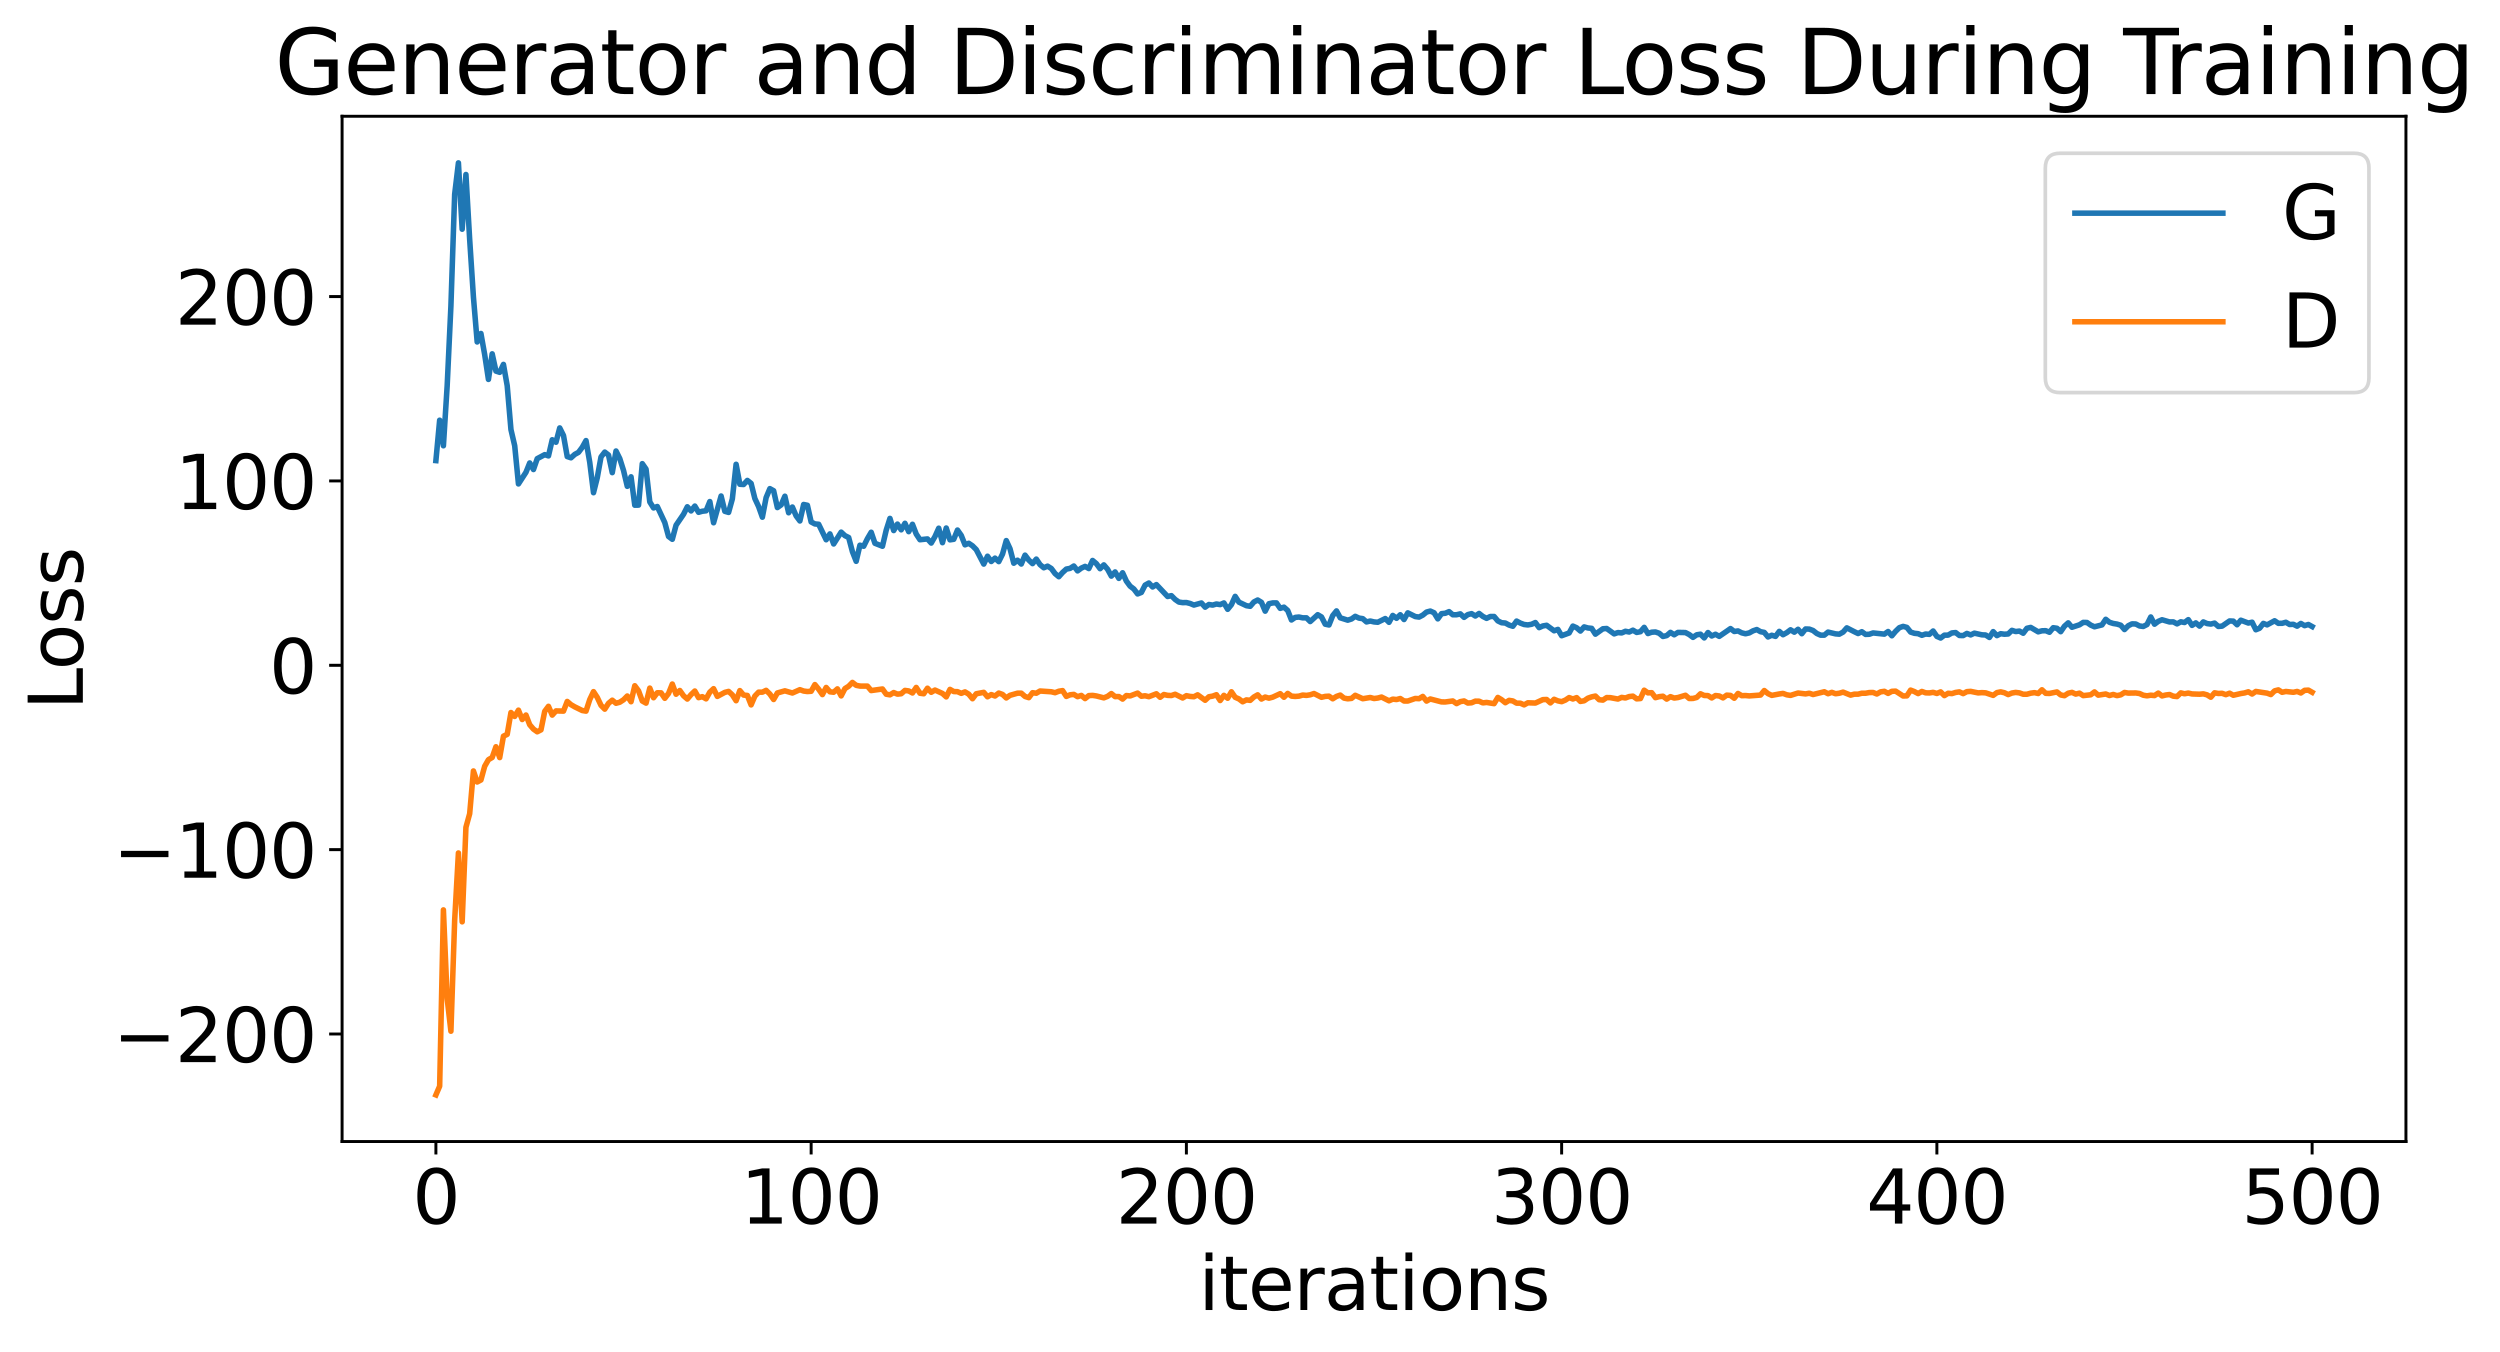 <?xml version="1.0" encoding="utf-8" standalone="no"?>
<!DOCTYPE svg PUBLIC "-//W3C//DTD SVG 1.1//EN"
  "http://www.w3.org/Graphics/SVG/1.1/DTD/svg11.dtd">
<svg xmlns:xlink="http://www.w3.org/1999/xlink" width="675.923pt" height="365.549pt" viewBox="0 0 675.923 365.549" xmlns="http://www.w3.org/2000/svg" version="1.1">
 <defs>
  <style type="text/css">*{stroke-linejoin: round; stroke-linecap: butt}</style>
 </defs>
 <g id="figure_1">
  <g id="patch_1">
   <path d="M 0 365.549 
L 675.923 365.549 
L 675.923 -0 
L 0 -0 
z
" style="fill: #ffffff"/>
  </g>
  <g id="axes_1">
   <g id="patch_2">
    <path d="M 92.491 308.636 
L 650.491 308.636 
L 650.491 31.436 
L 92.491 31.436 
z
" style="fill: #ffffff"/>
   </g>
   <g id="matplotlib.axis_1">
    <g id="xtick_1">
     <g id="line2d_1">
      <defs>
       <path id="m0954b58e01" d="M 0 0 
L 0 3.5 
" style="stroke: #000000; stroke-width: 0.8"/>
      </defs>
      <g>
       <use xlink:href="#m0954b58e01" x="117.854" y="308.636" style="stroke: #000000; stroke-width: 0.8"/>
      </g>
     </g>
     <g id="text_1">
      <!-- 0 -->
      <g transform="translate(111.492 330.833) scale(0.2 -0.2)">
       <defs>
        <path id="DejaVuSans-30" d="M 2034 4250 
Q 1547 4250 1301 3770 
Q 1056 3291 1056 2328 
Q 1056 1369 1301 889 
Q 1547 409 2034 409 
Q 2525 409 2770 889 
Q 3016 1369 3016 2328 
Q 3016 3291 2770 3770 
Q 2525 4250 2034 4250 
z
M 2034 4750 
Q 2819 4750 3233 4129 
Q 3647 3509 3647 2328 
Q 3647 1150 3233 529 
Q 2819 -91 2034 -91 
Q 1250 -91 836 529 
Q 422 1150 422 2328 
Q 422 3509 836 4129 
Q 1250 4750 2034 4750 
z
" transform="scale(0.016)"/>
       </defs>
       <use xlink:href="#DejaVuSans-30"/>
      </g>
     </g>
    </g>
    <g id="xtick_2">
     <g id="line2d_2">
      <g>
       <use xlink:href="#m0954b58e01" x="219.309" y="308.636" style="stroke: #000000; stroke-width: 0.8"/>
      </g>
     </g>
     <g id="text_2">
      <!-- 100 -->
      <g transform="translate(200.221 330.833) scale(0.2 -0.2)">
       <defs>
        <path id="DejaVuSans-31" d="M 794 531 
L 1825 531 
L 1825 4091 
L 703 3866 
L 703 4441 
L 1819 4666 
L 2450 4666 
L 2450 531 
L 3481 531 
L 3481 0 
L 794 0 
L 794 531 
z
" transform="scale(0.016)"/>
       </defs>
       <use xlink:href="#DejaVuSans-31"/>
       <use xlink:href="#DejaVuSans-30" x="63.623"/>
       <use xlink:href="#DejaVuSans-30" x="127.246"/>
      </g>
     </g>
    </g>
    <g id="xtick_3">
     <g id="line2d_3">
      <g>
       <use xlink:href="#m0954b58e01" x="320.763" y="308.636" style="stroke: #000000; stroke-width: 0.8"/>
      </g>
     </g>
     <g id="text_3">
      <!-- 200 -->
      <g transform="translate(301.676 330.833) scale(0.2 -0.2)">
       <defs>
        <path id="DejaVuSans-32" d="M 1228 531 
L 3431 531 
L 3431 0 
L 469 0 
L 469 531 
Q 828 903 1448 1529 
Q 2069 2156 2228 2338 
Q 2531 2678 2651 2914 
Q 2772 3150 2772 3378 
Q 2772 3750 2511 3984 
Q 2250 4219 1831 4219 
Q 1534 4219 1204 4116 
Q 875 4013 500 3803 
L 500 4441 
Q 881 4594 1212 4672 
Q 1544 4750 1819 4750 
Q 2544 4750 2975 4387 
Q 3406 4025 3406 3419 
Q 3406 3131 3298 2873 
Q 3191 2616 2906 2266 
Q 2828 2175 2409 1742 
Q 1991 1309 1228 531 
z
" transform="scale(0.016)"/>
       </defs>
       <use xlink:href="#DejaVuSans-32"/>
       <use xlink:href="#DejaVuSans-30" x="63.623"/>
       <use xlink:href="#DejaVuSans-30" x="127.246"/>
      </g>
     </g>
    </g>
    <g id="xtick_4">
     <g id="line2d_4">
      <g>
       <use xlink:href="#m0954b58e01" x="422.218" y="308.636" style="stroke: #000000; stroke-width: 0.8"/>
      </g>
     </g>
     <g id="text_4">
      <!-- 300 -->
      <g transform="translate(403.13 330.833) scale(0.2 -0.2)">
       <defs>
        <path id="DejaVuSans-33" d="M 2597 2516 
Q 3050 2419 3304 2112 
Q 3559 1806 3559 1356 
Q 3559 666 3084 287 
Q 2609 -91 1734 -91 
Q 1441 -91 1130 -33 
Q 819 25 488 141 
L 488 750 
Q 750 597 1062 519 
Q 1375 441 1716 441 
Q 2309 441 2620 675 
Q 2931 909 2931 1356 
Q 2931 1769 2642 2001 
Q 2353 2234 1838 2234 
L 1294 2234 
L 1294 2753 
L 1863 2753 
Q 2328 2753 2575 2939 
Q 2822 3125 2822 3475 
Q 2822 3834 2567 4026 
Q 2313 4219 1838 4219 
Q 1578 4219 1281 4162 
Q 984 4106 628 3988 
L 628 4550 
Q 988 4650 1302 4700 
Q 1616 4750 1894 4750 
Q 2613 4750 3031 4423 
Q 3450 4097 3450 3541 
Q 3450 3153 3228 2886 
Q 3006 2619 2597 2516 
z
" transform="scale(0.016)"/>
       </defs>
       <use xlink:href="#DejaVuSans-33"/>
       <use xlink:href="#DejaVuSans-30" x="63.623"/>
       <use xlink:href="#DejaVuSans-30" x="127.246"/>
      </g>
     </g>
    </g>
    <g id="xtick_5">
     <g id="line2d_5">
      <g>
       <use xlink:href="#m0954b58e01" x="523.672" y="308.636" style="stroke: #000000; stroke-width: 0.8"/>
      </g>
     </g>
     <g id="text_5">
      <!-- 400 -->
      <g transform="translate(504.585 330.833) scale(0.2 -0.2)">
       <defs>
        <path id="DejaVuSans-34" d="M 2419 4116 
L 825 1625 
L 2419 1625 
L 2419 4116 
z
M 2253 4666 
L 3047 4666 
L 3047 1625 
L 3713 1625 
L 3713 1100 
L 3047 1100 
L 3047 0 
L 2419 0 
L 2419 1100 
L 313 1100 
L 313 1709 
L 2253 4666 
z
" transform="scale(0.016)"/>
       </defs>
       <use xlink:href="#DejaVuSans-34"/>
       <use xlink:href="#DejaVuSans-30" x="63.623"/>
       <use xlink:href="#DejaVuSans-30" x="127.246"/>
      </g>
     </g>
    </g>
    <g id="xtick_6">
     <g id="line2d_6">
      <g>
       <use xlink:href="#m0954b58e01" x="625.127" y="308.636" style="stroke: #000000; stroke-width: 0.8"/>
      </g>
     </g>
     <g id="text_6">
      <!-- 500 -->
      <g transform="translate(606.039 330.833) scale(0.2 -0.2)">
       <defs>
        <path id="DejaVuSans-35" d="M 691 4666 
L 3169 4666 
L 3169 4134 
L 1269 4134 
L 1269 2991 
Q 1406 3038 1543 3061 
Q 1681 3084 1819 3084 
Q 2600 3084 3056 2656 
Q 3513 2228 3513 1497 
Q 3513 744 3044 326 
Q 2575 -91 1722 -91 
Q 1428 -91 1123 -41 
Q 819 9 494 109 
L 494 744 
Q 775 591 1075 516 
Q 1375 441 1709 441 
Q 2250 441 2565 725 
Q 2881 1009 2881 1497 
Q 2881 1984 2565 2268 
Q 2250 2553 1709 2553 
Q 1456 2553 1204 2497 
Q 953 2441 691 2322 
L 691 4666 
z
" transform="scale(0.016)"/>
       </defs>
       <use xlink:href="#DejaVuSans-35"/>
       <use xlink:href="#DejaVuSans-30" x="63.623"/>
       <use xlink:href="#DejaVuSans-30" x="127.246"/>
      </g>
     </g>
    </g>
    <g id="text_7">
     <!-- iterations -->
     <g transform="translate(324.036 354.189) scale(0.2 -0.2)">
      <defs>
       <path id="DejaVuSans-69" d="M 603 3500 
L 1178 3500 
L 1178 0 
L 603 0 
L 603 3500 
z
M 603 4863 
L 1178 4863 
L 1178 4134 
L 603 4134 
L 603 4863 
z
" transform="scale(0.016)"/>
       <path id="DejaVuSans-74" d="M 1172 4494 
L 1172 3500 
L 2356 3500 
L 2356 3053 
L 1172 3053 
L 1172 1153 
Q 1172 725 1289 603 
Q 1406 481 1766 481 
L 2356 481 
L 2356 0 
L 1766 0 
Q 1100 0 847 248 
Q 594 497 594 1153 
L 594 3053 
L 172 3053 
L 172 3500 
L 594 3500 
L 594 4494 
L 1172 4494 
z
" transform="scale(0.016)"/>
       <path id="DejaVuSans-65" d="M 3597 1894 
L 3597 1613 
L 953 1613 
Q 991 1019 1311 708 
Q 1631 397 2203 397 
Q 2534 397 2845 478 
Q 3156 559 3463 722 
L 3463 178 
Q 3153 47 2828 -22 
Q 2503 -91 2169 -91 
Q 1331 -91 842 396 
Q 353 884 353 1716 
Q 353 2575 817 3079 
Q 1281 3584 2069 3584 
Q 2775 3584 3186 3129 
Q 3597 2675 3597 1894 
z
M 3022 2063 
Q 3016 2534 2758 2815 
Q 2500 3097 2075 3097 
Q 1594 3097 1305 2825 
Q 1016 2553 972 2059 
L 3022 2063 
z
" transform="scale(0.016)"/>
       <path id="DejaVuSans-72" d="M 2631 2963 
Q 2534 3019 2420 3045 
Q 2306 3072 2169 3072 
Q 1681 3072 1420 2755 
Q 1159 2438 1159 1844 
L 1159 0 
L 581 0 
L 581 3500 
L 1159 3500 
L 1159 2956 
Q 1341 3275 1631 3429 
Q 1922 3584 2338 3584 
Q 2397 3584 2469 3576 
Q 2541 3569 2628 3553 
L 2631 2963 
z
" transform="scale(0.016)"/>
       <path id="DejaVuSans-61" d="M 2194 1759 
Q 1497 1759 1228 1600 
Q 959 1441 959 1056 
Q 959 750 1161 570 
Q 1363 391 1709 391 
Q 2188 391 2477 730 
Q 2766 1069 2766 1631 
L 2766 1759 
L 2194 1759 
z
M 3341 1997 
L 3341 0 
L 2766 0 
L 2766 531 
Q 2569 213 2275 61 
Q 1981 -91 1556 -91 
Q 1019 -91 701 211 
Q 384 513 384 1019 
Q 384 1609 779 1909 
Q 1175 2209 1959 2209 
L 2766 2209 
L 2766 2266 
Q 2766 2663 2505 2880 
Q 2244 3097 1772 3097 
Q 1472 3097 1187 3025 
Q 903 2953 641 2809 
L 641 3341 
Q 956 3463 1253 3523 
Q 1550 3584 1831 3584 
Q 2591 3584 2966 3190 
Q 3341 2797 3341 1997 
z
" transform="scale(0.016)"/>
       <path id="DejaVuSans-6f" d="M 1959 3097 
Q 1497 3097 1228 2736 
Q 959 2375 959 1747 
Q 959 1119 1226 758 
Q 1494 397 1959 397 
Q 2419 397 2687 759 
Q 2956 1122 2956 1747 
Q 2956 2369 2687 2733 
Q 2419 3097 1959 3097 
z
M 1959 3584 
Q 2709 3584 3137 3096 
Q 3566 2609 3566 1747 
Q 3566 888 3137 398 
Q 2709 -91 1959 -91 
Q 1206 -91 779 398 
Q 353 888 353 1747 
Q 353 2609 779 3096 
Q 1206 3584 1959 3584 
z
" transform="scale(0.016)"/>
       <path id="DejaVuSans-6e" d="M 3513 2113 
L 3513 0 
L 2938 0 
L 2938 2094 
Q 2938 2591 2744 2837 
Q 2550 3084 2163 3084 
Q 1697 3084 1428 2787 
Q 1159 2491 1159 1978 
L 1159 0 
L 581 0 
L 581 3500 
L 1159 3500 
L 1159 2956 
Q 1366 3272 1645 3428 
Q 1925 3584 2291 3584 
Q 2894 3584 3203 3211 
Q 3513 2838 3513 2113 
z
" transform="scale(0.016)"/>
       <path id="DejaVuSans-73" d="M 2834 3397 
L 2834 2853 
Q 2591 2978 2328 3040 
Q 2066 3103 1784 3103 
Q 1356 3103 1142 2972 
Q 928 2841 928 2578 
Q 928 2378 1081 2264 
Q 1234 2150 1697 2047 
L 1894 2003 
Q 2506 1872 2764 1633 
Q 3022 1394 3022 966 
Q 3022 478 2636 193 
Q 2250 -91 1575 -91 
Q 1294 -91 989 -36 
Q 684 19 347 128 
L 347 722 
Q 666 556 975 473 
Q 1284 391 1588 391 
Q 1994 391 2212 530 
Q 2431 669 2431 922 
Q 2431 1156 2273 1281 
Q 2116 1406 1581 1522 
L 1381 1569 
Q 847 1681 609 1914 
Q 372 2147 372 2553 
Q 372 3047 722 3315 
Q 1072 3584 1716 3584 
Q 2034 3584 2315 3537 
Q 2597 3491 2834 3397 
z
" transform="scale(0.016)"/>
      </defs>
      <use xlink:href="#DejaVuSans-69"/>
      <use xlink:href="#DejaVuSans-74" x="27.783"/>
      <use xlink:href="#DejaVuSans-65" x="66.992"/>
      <use xlink:href="#DejaVuSans-72" x="128.516"/>
      <use xlink:href="#DejaVuSans-61" x="169.629"/>
      <use xlink:href="#DejaVuSans-74" x="230.908"/>
      <use xlink:href="#DejaVuSans-69" x="270.117"/>
      <use xlink:href="#DejaVuSans-6f" x="297.9"/>
      <use xlink:href="#DejaVuSans-6e" x="359.082"/>
      <use xlink:href="#DejaVuSans-73" x="422.461"/>
     </g>
    </g>
   </g>
   <g id="matplotlib.axis_2">
    <g id="ytick_1">
     <g id="line2d_7">
      <defs>
       <path id="m1bd4a3c795" d="M 0 0 
L -3.5 0 
" style="stroke: #000000; stroke-width: 0.8"/>
      </defs>
      <g>
       <use xlink:href="#m1bd4a3c795" x="92.491" y="279.563" style="stroke: #000000; stroke-width: 0.8"/>
      </g>
     </g>
     <g id="text_8">
      <!-- −200 -->
      <g transform="translate(30.556 287.161) scale(0.2 -0.2)">
       <defs>
        <path id="DejaVuSans-2212" d="M 678 2272 
L 4684 2272 
L 4684 1741 
L 678 1741 
L 678 2272 
z
" transform="scale(0.016)"/>
       </defs>
       <use xlink:href="#DejaVuSans-2212"/>
       <use xlink:href="#DejaVuSans-32" x="83.789"/>
       <use xlink:href="#DejaVuSans-30" x="147.412"/>
       <use xlink:href="#DejaVuSans-30" x="211.035"/>
      </g>
     </g>
    </g>
    <g id="ytick_2">
     <g id="line2d_8">
      <g>
       <use xlink:href="#m1bd4a3c795" x="92.491" y="229.718" style="stroke: #000000; stroke-width: 0.8"/>
      </g>
     </g>
     <g id="text_9">
      <!-- −100 -->
      <g transform="translate(30.556 237.317) scale(0.2 -0.2)">
       <use xlink:href="#DejaVuSans-2212"/>
       <use xlink:href="#DejaVuSans-31" x="83.789"/>
       <use xlink:href="#DejaVuSans-30" x="147.412"/>
       <use xlink:href="#DejaVuSans-30" x="211.035"/>
      </g>
     </g>
    </g>
    <g id="ytick_3">
     <g id="line2d_9">
      <g>
       <use xlink:href="#m1bd4a3c795" x="92.491" y="179.874" style="stroke: #000000; stroke-width: 0.8"/>
      </g>
     </g>
     <g id="text_10">
      <!-- 0 -->
      <g transform="translate(72.766 187.472) scale(0.2 -0.2)">
       <use xlink:href="#DejaVuSans-30"/>
      </g>
     </g>
    </g>
    <g id="ytick_4">
     <g id="line2d_10">
      <g>
       <use xlink:href="#m1bd4a3c795" x="92.491" y="130.029" style="stroke: #000000; stroke-width: 0.8"/>
      </g>
     </g>
     <g id="text_11">
      <!-- 100 -->
      <g transform="translate(47.316 137.628) scale(0.2 -0.2)">
       <use xlink:href="#DejaVuSans-31"/>
       <use xlink:href="#DejaVuSans-30" x="63.623"/>
       <use xlink:href="#DejaVuSans-30" x="127.246"/>
      </g>
     </g>
    </g>
    <g id="ytick_5">
     <g id="line2d_11">
      <g>
       <use xlink:href="#m1bd4a3c795" x="92.491" y="80.185" style="stroke: #000000; stroke-width: 0.8"/>
      </g>
     </g>
     <g id="text_12">
      <!-- 200 -->
      <g transform="translate(47.316 87.783) scale(0.2 -0.2)">
       <use xlink:href="#DejaVuSans-32"/>
       <use xlink:href="#DejaVuSans-30" x="63.623"/>
       <use xlink:href="#DejaVuSans-30" x="127.246"/>
      </g>
     </g>
    </g>
    <g id="text_13">
     <!-- Loss -->
     <g transform="translate(22.397 191.971) rotate(-90) scale(0.2 -0.2)">
      <defs>
       <path id="DejaVuSans-4c" d="M 628 4666 
L 1259 4666 
L 1259 531 
L 3531 531 
L 3531 0 
L 628 0 
L 628 4666 
z
" transform="scale(0.016)"/>
      </defs>
      <use xlink:href="#DejaVuSans-4c"/>
      <use xlink:href="#DejaVuSans-6f" x="53.963"/>
      <use xlink:href="#DejaVuSans-73" x="115.145"/>
      <use xlink:href="#DejaVuSans-73" x="167.244"/>
     </g>
    </g>
   </g>
   <g id="line2d_12">
    <path d="M 117.854 124.532 
L 118.869 113.612 
L 119.883 120.52 
L 120.898 104.349 
L 121.912 82.759 
L 122.927 52.517 
L 123.942 44.036 
L 124.956 61.97 
L 125.971 47.185 
L 126.985 64.749 
L 128 80.314 
L 129.014 92.451 
L 130.029 90.17 
L 131.043 95.881 
L 132.058 102.578 
L 133.072 95.671 
L 134.087 100.332 
L 135.102 100.663 
L 136.116 98.525 
L 137.131 104.282 
L 138.145 116.143 
L 139.16 120.516 
L 140.174 130.835 
L 142.203 127.699 
L 143.218 125.168 
L 144.232 126.944 
L 145.247 124.006 
L 147.276 122.924 
L 148.291 123.258 
L 149.305 118.899 
L 150.32 119.564 
L 151.334 115.7 
L 152.349 117.745 
L 153.363 123.443 
L 154.378 123.775 
L 155.392 122.858 
L 156.407 122.302 
L 157.422 120.942 
L 158.436 119.124 
L 159.451 125.018 
L 160.465 133.214 
L 161.48 129.162 
L 162.494 123.543 
L 163.509 122.232 
L 164.523 123.024 
L 165.538 127.785 
L 166.552 121.941 
L 167.567 123.982 
L 168.582 127.194 
L 169.596 131.485 
L 170.611 128.918 
L 171.625 136.59 
L 172.64 136.567 
L 173.654 125.362 
L 174.669 126.824 
L 175.683 135.707 
L 176.698 137.327 
L 177.712 136.946 
L 179.742 141.298 
L 180.756 145.048 
L 181.771 145.805 
L 182.785 141.998 
L 184.814 139.026 
L 185.829 137.02 
L 186.843 138.139 
L 187.858 136.828 
L 188.872 138.508 
L 189.887 138.221 
L 190.902 138.102 
L 191.916 135.609 
L 192.931 141.339 
L 194.96 134.107 
L 195.974 138.243 
L 196.989 138.539 
L 198.003 134.882 
L 199.018 125.535 
L 200.032 130.929 
L 201.047 130.996 
L 202.062 129.896 
L 203.076 130.702 
L 204.091 134.782 
L 205.105 136.965 
L 206.12 139.834 
L 207.134 134.539 
L 208.149 132.113 
L 209.163 132.679 
L 210.178 137.227 
L 211.192 136.509 
L 212.207 134.165 
L 213.222 138.634 
L 214.236 137.087 
L 215.251 139.481 
L 216.265 140.848 
L 217.28 136.401 
L 218.294 136.61 
L 219.309 141.12 
L 220.323 141.657 
L 221.338 141.745 
L 223.367 145.931 
L 224.382 144.354 
L 225.396 147.068 
L 227.425 143.873 
L 228.44 144.823 
L 229.454 145.322 
L 230.469 149.161 
L 231.483 151.758 
L 232.498 147.409 
L 233.512 147.688 
L 234.527 145.632 
L 235.542 143.905 
L 236.556 146.885 
L 238.585 147.688 
L 239.6 143.358 
L 240.614 140.161 
L 241.629 143.441 
L 242.643 141.701 
L 243.658 143.244 
L 244.672 141.486 
L 245.687 143.744 
L 246.702 141.753 
L 247.716 144.378 
L 248.731 145.925 
L 250.76 145.71 
L 251.774 146.822 
L 252.789 145.066 
L 253.803 142.813 
L 254.818 146.723 
L 255.832 142.763 
L 256.847 145.959 
L 257.862 145.805 
L 258.876 143.312 
L 259.891 144.758 
L 260.905 147.303 
L 261.92 146.891 
L 262.934 147.575 
L 263.949 148.595 
L 265.978 152.507 
L 266.992 150.388 
L 268.007 151.806 
L 269.022 150.903 
L 270.036 151.841 
L 271.051 149.806 
L 272.065 146.162 
L 273.08 148.368 
L 274.094 152.273 
L 275.109 151.466 
L 276.123 152.492 
L 277.138 150.095 
L 278.152 151.431 
L 279.167 152.384 
L 280.182 151.164 
L 281.196 152.662 
L 282.211 153.505 
L 283.225 153.07 
L 284.24 153.701 
L 285.254 155.076 
L 286.269 155.925 
L 287.283 154.79 
L 288.298 153.861 
L 289.312 153.674 
L 290.327 153.035 
L 291.342 154.347 
L 292.356 153.599 
L 293.371 153.138 
L 294.385 153.719 
L 295.4 151.537 
L 296.414 152.382 
L 297.429 153.755 
L 298.443 152.731 
L 299.458 153.913 
L 300.472 155.763 
L 301.487 154.636 
L 302.502 156.375 
L 303.516 154.863 
L 304.531 157.097 
L 305.545 158.475 
L 306.56 159.246 
L 307.574 160.579 
L 308.589 160.178 
L 309.603 158.199 
L 310.618 157.633 
L 311.632 158.695 
L 312.647 158.059 
L 315.691 161.274 
L 316.705 161.05 
L 317.72 162.073 
L 318.734 162.78 
L 319.749 162.932 
L 320.763 162.91 
L 321.778 163.164 
L 322.792 163.59 
L 324.822 163.029 
L 325.836 164.161 
L 326.851 163.437 
L 327.865 163.598 
L 328.88 163.303 
L 329.894 163.467 
L 330.909 163.018 
L 331.923 164.735 
L 332.938 163.475 
L 333.952 161.245 
L 334.967 162.806 
L 336.996 163.762 
L 338.011 163.923 
L 339.025 162.747 
L 340.04 162.226 
L 341.054 162.846 
L 342.069 165.236 
L 343.083 163.231 
L 344.098 163.011 
L 345.112 163.004 
L 346.127 164.481 
L 347.142 164.159 
L 348.156 165.051 
L 349.171 167.617 
L 350.185 166.928 
L 351.2 166.829 
L 352.214 167.045 
L 353.229 167.041 
L 354.243 168.045 
L 356.272 166.199 
L 357.287 166.801 
L 358.302 168.76 
L 359.316 168.974 
L 360.331 166.435 
L 361.345 165.174 
L 362.36 167.037 
L 364.389 167.676 
L 365.403 167.355 
L 366.418 166.638 
L 367.432 167.117 
L 368.447 167.267 
L 369.462 168.15 
L 370.476 167.909 
L 371.491 168.147 
L 372.505 168.238 
L 374.534 167.241 
L 375.549 168.253 
L 376.563 166.4 
L 377.578 167.17 
L 378.592 166.21 
L 379.607 167.497 
L 380.622 165.699 
L 382.651 166.699 
L 383.665 166.841 
L 384.68 166.31 
L 385.694 165.48 
L 386.709 165.215 
L 387.723 165.669 
L 388.738 167.322 
L 389.752 165.914 
L 390.767 165.804 
L 391.782 165.368 
L 392.796 166.22 
L 393.811 166.206 
L 394.825 165.972 
L 395.84 166.914 
L 396.854 166.17 
L 397.869 165.912 
L 398.883 166.548 
L 399.898 165.863 
L 400.912 166.657 
L 401.927 167.182 
L 402.942 166.678 
L 403.956 166.676 
L 404.971 167.876 
L 405.985 168.366 
L 407 168.45 
L 408.014 168.998 
L 409.029 169.32 
L 410.043 167.923 
L 411.058 168.469 
L 412.072 168.844 
L 413.087 168.961 
L 414.102 168.782 
L 415.116 168.317 
L 416.131 169.689 
L 417.145 169.234 
L 418.16 169.061 
L 420.189 170.547 
L 421.203 170.172 
L 422.218 171.878 
L 424.247 171.137 
L 425.262 169.278 
L 426.276 169.726 
L 427.291 170.616 
L 428.305 169.496 
L 429.32 169.783 
L 430.334 169.89 
L 431.349 171.457 
L 433.378 170.001 
L 434.392 169.927 
L 436.422 171.38 
L 437.436 171.029 
L 438.451 171.125 
L 439.465 170.681 
L 440.48 170.877 
L 441.494 170.384 
L 442.509 170.987 
L 443.523 170.792 
L 444.538 169.625 
L 445.552 171.289 
L 446.567 170.927 
L 447.582 170.865 
L 448.596 171.212 
L 449.611 172.079 
L 450.625 171.845 
L 451.64 170.971 
L 452.654 171.625 
L 453.669 170.984 
L 455.698 171.029 
L 456.712 171.561 
L 457.727 172.322 
L 458.742 171.628 
L 459.756 171.468 
L 460.771 172.468 
L 461.785 171.026 
L 462.8 171.947 
L 463.814 171.484 
L 464.829 172.05 
L 466.858 170.66 
L 467.872 169.948 
L 468.887 170.734 
L 469.902 170.584 
L 470.916 171.103 
L 471.931 171.348 
L 472.945 171.12 
L 473.96 170.559 
L 474.974 170.211 
L 475.989 170.789 
L 477.003 170.98 
L 478.018 172.212 
L 479.032 171.754 
L 480.047 172.058 
L 481.062 170.71 
L 482.076 171.61 
L 483.091 171.046 
L 484.105 170.276 
L 485.12 170.921 
L 486.134 170.143 
L 487.149 171.336 
L 488.163 170.059 
L 489.178 170.093 
L 490.192 170.47 
L 491.207 171.274 
L 492.222 171.728 
L 493.236 171.723 
L 494.251 170.899 
L 496.28 171.378 
L 497.294 171.46 
L 498.309 170.901 
L 499.323 169.755 
L 501.352 170.795 
L 502.367 171.284 
L 503.382 170.797 
L 504.396 171.525 
L 505.411 171.481 
L 506.425 171.125 
L 509.469 171.451 
L 510.483 170.747 
L 511.498 171.894 
L 512.512 170.694 
L 513.527 169.706 
L 514.542 169.358 
L 515.556 169.628 
L 516.571 170.895 
L 517.585 171.221 
L 518.6 171.328 
L 519.614 171.762 
L 520.629 171.42 
L 521.643 171.51 
L 522.658 170.605 
L 523.672 172.064 
L 524.687 172.504 
L 525.702 171.731 
L 526.716 171.718 
L 527.731 171.127 
L 528.745 171.028 
L 529.76 171.814 
L 530.774 171.843 
L 531.789 171.261 
L 532.803 171.662 
L 533.818 171.188 
L 535.847 171.638 
L 536.862 171.681 
L 537.876 172.343 
L 538.891 170.773 
L 539.905 171.851 
L 540.92 171.336 
L 541.934 171.471 
L 542.949 171.404 
L 543.963 170.429 
L 544.978 170.752 
L 545.992 170.623 
L 547.007 171.205 
L 548.022 169.869 
L 549.036 169.637 
L 551.065 170.828 
L 552.08 170.552 
L 553.094 170.519 
L 554.109 170.942 
L 555.123 169.719 
L 556.138 169.863 
L 557.152 170.789 
L 558.167 169.309 
L 559.182 168.405 
L 560.196 169.593 
L 562.225 168.929 
L 563.24 168.277 
L 564.254 168.304 
L 565.269 169.014 
L 566.283 169.461 
L 568.312 168.954 
L 569.327 167.445 
L 570.342 168.252 
L 571.356 168.569 
L 572.371 168.73 
L 573.385 169.044 
L 574.4 170.208 
L 575.414 169.181 
L 576.429 168.673 
L 577.443 168.708 
L 578.458 169.243 
L 579.472 169.377 
L 580.487 168.851 
L 581.502 166.813 
L 582.516 168.761 
L 583.531 168 
L 584.545 167.565 
L 586.574 168.156 
L 587.589 168.132 
L 588.603 168.675 
L 589.618 168.119 
L 590.632 168.305 
L 591.647 167.536 
L 592.662 169.079 
L 593.676 168.406 
L 594.691 169.281 
L 595.705 168.148 
L 596.72 168.594 
L 597.734 168.733 
L 598.749 168.471 
L 599.763 169.372 
L 600.778 169.293 
L 602.807 167.888 
L 603.822 167.937 
L 604.836 168.913 
L 605.851 167.686 
L 607.88 168.453 
L 608.894 168.226 
L 609.909 170.263 
L 610.923 169.858 
L 611.938 168.551 
L 612.952 168.947 
L 614.982 167.837 
L 615.996 168.529 
L 617.011 168.526 
L 618.025 168.242 
L 619.04 168.846 
L 620.054 168.793 
L 621.069 169.295 
L 622.083 168.568 
L 623.098 169.157 
L 624.112 168.842 
L 625.127 169.404 
L 625.127 169.404 
" clip-path="url(#p283410794d)" style="fill: none; stroke: #1f77b4; stroke-width: 1.5; stroke-linecap: square"/>
   </g>
   <g id="line2d_13">
    <path d="M 117.854 296.036 
L 118.869 293.671 
L 119.883 246.012 
L 120.898 269.986 
L 121.912 278.805 
L 122.927 248.797 
L 123.942 230.62 
L 124.956 249.231 
L 125.971 223.688 
L 126.985 220.005 
L 128 208.448 
L 129.014 211.428 
L 130.029 210.882 
L 131.043 207.173 
L 132.058 205.398 
L 133.072 204.796 
L 134.087 201.902 
L 135.102 204.825 
L 136.116 199.04 
L 137.131 198.543 
L 138.145 192.65 
L 139.16 193.698 
L 140.174 192.007 
L 141.189 194.532 
L 142.203 193.321 
L 143.218 195.95 
L 144.232 197.127 
L 145.247 197.852 
L 146.262 197.332 
L 147.276 192.322 
L 148.291 190.968 
L 149.305 193.335 
L 150.32 192.208 
L 152.349 192.262 
L 153.363 189.654 
L 154.378 190.521 
L 155.392 191.108 
L 157.422 192.104 
L 158.436 192.268 
L 159.451 189.139 
L 160.465 187.001 
L 161.48 188.56 
L 162.494 190.703 
L 163.509 191.731 
L 164.523 190.153 
L 165.538 189.313 
L 166.552 190.141 
L 167.567 189.86 
L 168.582 189.2 
L 169.596 188.182 
L 170.611 189.725 
L 171.625 185.409 
L 172.64 186.784 
L 173.654 189.527 
L 174.669 190.101 
L 175.683 186.044 
L 176.698 188.646 
L 177.712 187.302 
L 178.727 187.323 
L 179.742 188.795 
L 180.756 187.483 
L 181.771 184.947 
L 182.785 187.694 
L 183.8 186.692 
L 184.814 188.119 
L 185.829 189 
L 186.843 187.801 
L 187.858 186.832 
L 188.872 188.621 
L 189.887 188.361 
L 190.902 188.945 
L 191.916 187.132 
L 192.931 186.202 
L 193.945 188.284 
L 195.974 187.197 
L 196.989 186.938 
L 198.003 187.869 
L 199.018 189.449 
L 200.032 186.719 
L 201.047 187.926 
L 202.062 188.029 
L 203.076 190.578 
L 204.091 188.203 
L 205.105 187.139 
L 206.12 187.142 
L 207.134 186.651 
L 208.149 187.647 
L 209.163 189.12 
L 210.178 187.357 
L 212.207 186.781 
L 214.236 187.369 
L 216.265 186.468 
L 217.28 186.836 
L 218.294 186.971 
L 219.309 186.9 
L 220.323 185.093 
L 221.338 186.339 
L 222.352 187.795 
L 223.367 185.874 
L 224.382 187.043 
L 225.396 187.16 
L 226.411 186.253 
L 227.425 188.145 
L 228.44 186.174 
L 229.454 185.537 
L 230.469 184.508 
L 231.483 185.289 
L 232.498 185.491 
L 234.527 185.506 
L 235.542 186.707 
L 238.585 186.282 
L 239.6 187.691 
L 240.614 187.862 
L 241.629 187.248 
L 242.643 187.676 
L 243.658 187.56 
L 244.672 186.671 
L 245.687 186.807 
L 246.702 187.358 
L 247.716 185.867 
L 248.731 187.428 
L 249.745 187.569 
L 250.76 186.076 
L 251.774 187.169 
L 252.789 186.573 
L 254.818 187.488 
L 255.832 188.414 
L 256.847 186.392 
L 257.862 186.977 
L 258.876 187.007 
L 259.891 187.455 
L 260.905 187.063 
L 261.92 187.688 
L 262.934 188.914 
L 263.949 187.573 
L 265.978 187.192 
L 266.992 188.389 
L 268.007 187.799 
L 269.022 188.176 
L 270.036 187.386 
L 271.051 187.752 
L 272.065 188.7 
L 273.08 187.993 
L 275.109 187.416 
L 276.123 187.418 
L 277.138 188.303 
L 278.152 188.623 
L 279.167 187.289 
L 280.182 187.427 
L 281.196 186.829 
L 284.24 187.035 
L 285.254 187.284 
L 286.269 186.891 
L 287.283 186.72 
L 288.298 188.287 
L 289.312 187.859 
L 290.327 187.743 
L 291.342 188.356 
L 292.356 188.023 
L 293.371 188.876 
L 294.385 188.073 
L 295.4 188.013 
L 296.414 188.165 
L 298.443 188.68 
L 299.458 188.271 
L 300.472 187.525 
L 301.487 188.342 
L 302.502 188.324 
L 303.516 189.009 
L 304.531 188.057 
L 305.545 188.16 
L 307.574 187.394 
L 308.589 188.24 
L 309.603 188.118 
L 310.618 188.362 
L 312.647 187.58 
L 313.662 188.523 
L 314.676 187.779 
L 315.691 188.005 
L 316.705 188.051 
L 317.72 187.705 
L 319.749 188.714 
L 320.763 188.091 
L 321.778 188.294 
L 322.792 188.373 
L 323.807 187.862 
L 325.836 189.328 
L 326.851 188.385 
L 327.865 188.209 
L 328.88 187.832 
L 329.894 189.397 
L 330.909 188.005 
L 331.923 188.785 
L 332.938 187.041 
L 333.952 188.521 
L 334.967 188.971 
L 335.982 189.739 
L 336.996 189.229 
L 338.011 189.357 
L 339.025 188.446 
L 340.04 187.862 
L 341.054 189.003 
L 342.069 188.465 
L 343.083 188.76 
L 344.098 188.493 
L 346.127 187.552 
L 347.142 188.515 
L 348.156 187.483 
L 349.171 188.209 
L 350.185 188.294 
L 351.2 188.217 
L 352.214 187.923 
L 353.229 188.013 
L 354.243 187.853 
L 355.258 187.512 
L 357.287 188.525 
L 358.302 188.286 
L 359.316 188.224 
L 360.331 188.931 
L 361.345 188.288 
L 362.36 187.93 
L 363.374 188.75 
L 364.389 188.932 
L 365.403 188.828 
L 366.418 187.992 
L 368.447 188.912 
L 370.476 188.582 
L 371.491 188.858 
L 372.505 188.733 
L 373.52 188.461 
L 375.549 189.477 
L 376.563 189.028 
L 377.578 189.132 
L 378.592 188.862 
L 379.607 189.527 
L 380.622 189.536 
L 382.651 188.843 
L 383.665 188.902 
L 384.68 188.297 
L 385.694 189.549 
L 386.709 188.985 
L 389.752 189.775 
L 390.767 189.788 
L 392.796 189.52 
L 393.811 190.233 
L 394.825 189.702 
L 395.84 189.514 
L 396.854 190.084 
L 397.869 190.008 
L 398.883 189.565 
L 399.898 189.583 
L 400.912 190.037 
L 401.927 189.92 
L 403.956 190.246 
L 404.971 188.57 
L 405.985 189.175 
L 407 189.991 
L 408.014 189.358 
L 409.029 189.516 
L 410.043 190.117 
L 411.058 190.121 
L 412.072 190.575 
L 413.087 190.013 
L 415.116 190.083 
L 417.145 189.16 
L 418.16 189.123 
L 419.174 190.043 
L 420.189 189.067 
L 421.203 189.495 
L 422.218 189.707 
L 423.232 189.284 
L 424.247 188.606 
L 425.262 188.988 
L 426.276 188.618 
L 427.291 189.644 
L 428.305 189.471 
L 429.32 188.768 
L 430.334 188.414 
L 431.349 188.195 
L 432.363 189.182 
L 433.378 189.286 
L 434.392 188.604 
L 435.407 188.63 
L 437.436 189.001 
L 438.451 188.555 
L 439.465 188.711 
L 440.48 188.331 
L 441.494 188.216 
L 442.509 188.947 
L 443.523 188.869 
L 444.538 186.613 
L 445.552 187.331 
L 446.567 187.279 
L 447.582 188.626 
L 448.596 188.357 
L 449.611 188.237 
L 450.625 189.014 
L 451.64 188.358 
L 452.654 188.733 
L 453.669 188.594 
L 455.698 187.978 
L 456.712 188.853 
L 457.727 188.839 
L 458.742 188.573 
L 459.756 187.581 
L 460.771 188.036 
L 461.785 188.069 
L 462.8 188.701 
L 463.814 188.053 
L 464.829 188.169 
L 465.843 188.687 
L 466.858 187.943 
L 467.872 188.021 
L 468.887 188.779 
L 469.902 187.497 
L 470.916 188.089 
L 471.931 188.053 
L 472.945 188.151 
L 475.989 187.923 
L 477.003 186.703 
L 478.018 187.536 
L 479.032 188.009 
L 481.062 187.627 
L 482.076 187.479 
L 483.091 187.855 
L 484.105 188.016 
L 486.134 187.371 
L 488.163 187.613 
L 489.178 187.426 
L 490.192 187.773 
L 493.236 187.032 
L 494.251 187.56 
L 495.265 187.191 
L 496.28 187.563 
L 497.294 187.427 
L 498.309 187.129 
L 500.338 187.941 
L 501.352 187.68 
L 502.367 187.683 
L 503.382 187.423 
L 504.396 187.429 
L 505.411 187.247 
L 506.425 187.229 
L 507.44 187.632 
L 508.454 187.059 
L 509.469 186.912 
L 510.483 187.47 
L 511.498 186.911 
L 512.512 186.861 
L 514.542 188.173 
L 515.556 188.138 
L 516.571 186.584 
L 517.585 186.98 
L 518.6 187.522 
L 519.614 186.95 
L 520.629 187.321 
L 521.643 187.351 
L 522.658 187.19 
L 523.672 187.487 
L 524.687 187.064 
L 525.702 188.069 
L 526.716 187.439 
L 527.731 187.526 
L 528.745 187.214 
L 529.76 187.065 
L 530.774 187.534 
L 531.789 187 
L 532.803 186.926 
L 534.832 187.338 
L 535.847 187.268 
L 536.862 187.325 
L 538.891 188.006 
L 539.905 187.257 
L 540.92 187.061 
L 541.934 187.294 
L 542.949 187.793 
L 543.963 187.373 
L 544.978 187.208 
L 545.992 187.337 
L 547.007 187.698 
L 548.022 187.696 
L 549.036 187.417 
L 550.051 187.272 
L 551.065 187.498 
L 552.08 186.499 
L 553.094 187.451 
L 554.109 187.487 
L 556.138 187.08 
L 557.152 187.896 
L 558.167 188.091 
L 559.182 187.424 
L 560.196 187.199 
L 561.211 187.66 
L 562.225 187.411 
L 563.24 188.07 
L 565.269 187.85 
L 566.283 187.071 
L 567.298 187.95 
L 569.327 187.633 
L 570.342 188.045 
L 571.356 187.763 
L 572.371 188.078 
L 573.385 187.861 
L 574.4 187.221 
L 575.414 187.392 
L 577.443 187.36 
L 578.458 187.502 
L 579.472 187.963 
L 580.487 188.131 
L 581.502 187.961 
L 582.516 188.06 
L 583.531 187.395 
L 584.545 188.153 
L 585.56 187.907 
L 586.574 187.778 
L 587.589 188.222 
L 588.603 188.327 
L 589.618 187.334 
L 590.632 187.575 
L 591.647 187.386 
L 592.662 187.622 
L 594.691 187.692 
L 595.705 187.598 
L 596.72 187.866 
L 597.734 188.502 
L 598.749 187.315 
L 599.763 187.494 
L 600.778 187.451 
L 601.792 187.814 
L 602.807 187.417 
L 603.822 187.975 
L 605.851 187.509 
L 606.865 187.347 
L 607.88 187.041 
L 608.894 187.642 
L 609.909 186.948 
L 612.952 187.407 
L 613.967 187.783 
L 614.982 186.783 
L 615.996 186.525 
L 617.011 187.174 
L 618.025 186.955 
L 620.054 187.17 
L 621.069 186.949 
L 622.083 187.358 
L 623.098 186.647 
L 624.112 186.591 
L 625.127 187.171 
L 625.127 187.171 
" clip-path="url(#p283410794d)" style="fill: none; stroke: #ff7f0e; stroke-width: 1.5; stroke-linecap: square"/>
   </g>
   <g id="patch_3">
    <path d="M 92.491 308.636 
L 92.491 31.436 
" style="fill: none; stroke: #000000; stroke-width: 0.8; stroke-linejoin: miter; stroke-linecap: square"/>
   </g>
   <g id="patch_4">
    <path d="M 650.491 308.636 
L 650.491 31.436 
" style="fill: none; stroke: #000000; stroke-width: 0.8; stroke-linejoin: miter; stroke-linecap: square"/>
   </g>
   <g id="patch_5">
    <path d="M 92.491 308.636 
L 650.491 308.636 
" style="fill: none; stroke: #000000; stroke-width: 0.8; stroke-linejoin: miter; stroke-linecap: square"/>
   </g>
   <g id="patch_6">
    <path d="M 92.491 31.436 
L 650.491 31.436 
" style="fill: none; stroke: #000000; stroke-width: 0.8; stroke-linejoin: miter; stroke-linecap: square"/>
   </g>
   <g id="text_14">
    <!-- Generator and Discriminator Loss During Training -->
    <g transform="translate(74.258 25.436) scale(0.24 -0.24)">
     <defs>
      <path id="DejaVuSans-47" d="M 3809 666 
L 3809 1919 
L 2778 1919 
L 2778 2438 
L 4434 2438 
L 4434 434 
Q 4069 175 3628 42 
Q 3188 -91 2688 -91 
Q 1594 -91 976 548 
Q 359 1188 359 2328 
Q 359 3472 976 4111 
Q 1594 4750 2688 4750 
Q 3144 4750 3555 4637 
Q 3966 4525 4313 4306 
L 4313 3634 
Q 3963 3931 3569 4081 
Q 3175 4231 2741 4231 
Q 1884 4231 1454 3753 
Q 1025 3275 1025 2328 
Q 1025 1384 1454 906 
Q 1884 428 2741 428 
Q 3075 428 3337 486 
Q 3600 544 3809 666 
z
" transform="scale(0.016)"/>
      <path id="DejaVuSans-20" transform="scale(0.016)"/>
      <path id="DejaVuSans-64" d="M 2906 2969 
L 2906 4863 
L 3481 4863 
L 3481 0 
L 2906 0 
L 2906 525 
Q 2725 213 2448 61 
Q 2172 -91 1784 -91 
Q 1150 -91 751 415 
Q 353 922 353 1747 
Q 353 2572 751 3078 
Q 1150 3584 1784 3584 
Q 2172 3584 2448 3432 
Q 2725 3281 2906 2969 
z
M 947 1747 
Q 947 1113 1208 752 
Q 1469 391 1925 391 
Q 2381 391 2643 752 
Q 2906 1113 2906 1747 
Q 2906 2381 2643 2742 
Q 2381 3103 1925 3103 
Q 1469 3103 1208 2742 
Q 947 2381 947 1747 
z
" transform="scale(0.016)"/>
      <path id="DejaVuSans-44" d="M 1259 4147 
L 1259 519 
L 2022 519 
Q 2988 519 3436 956 
Q 3884 1394 3884 2338 
Q 3884 3275 3436 3711 
Q 2988 4147 2022 4147 
L 1259 4147 
z
M 628 4666 
L 1925 4666 
Q 3281 4666 3915 4102 
Q 4550 3538 4550 2338 
Q 4550 1131 3912 565 
Q 3275 0 1925 0 
L 628 0 
L 628 4666 
z
" transform="scale(0.016)"/>
      <path id="DejaVuSans-63" d="M 3122 3366 
L 3122 2828 
Q 2878 2963 2633 3030 
Q 2388 3097 2138 3097 
Q 1578 3097 1268 2742 
Q 959 2388 959 1747 
Q 959 1106 1268 751 
Q 1578 397 2138 397 
Q 2388 397 2633 464 
Q 2878 531 3122 666 
L 3122 134 
Q 2881 22 2623 -34 
Q 2366 -91 2075 -91 
Q 1284 -91 818 406 
Q 353 903 353 1747 
Q 353 2603 823 3093 
Q 1294 3584 2113 3584 
Q 2378 3584 2631 3529 
Q 2884 3475 3122 3366 
z
" transform="scale(0.016)"/>
      <path id="DejaVuSans-6d" d="M 3328 2828 
Q 3544 3216 3844 3400 
Q 4144 3584 4550 3584 
Q 5097 3584 5394 3201 
Q 5691 2819 5691 2113 
L 5691 0 
L 5113 0 
L 5113 2094 
Q 5113 2597 4934 2840 
Q 4756 3084 4391 3084 
Q 3944 3084 3684 2787 
Q 3425 2491 3425 1978 
L 3425 0 
L 2847 0 
L 2847 2094 
Q 2847 2600 2669 2842 
Q 2491 3084 2119 3084 
Q 1678 3084 1418 2786 
Q 1159 2488 1159 1978 
L 1159 0 
L 581 0 
L 581 3500 
L 1159 3500 
L 1159 2956 
Q 1356 3278 1631 3431 
Q 1906 3584 2284 3584 
Q 2666 3584 2933 3390 
Q 3200 3197 3328 2828 
z
" transform="scale(0.016)"/>
      <path id="DejaVuSans-75" d="M 544 1381 
L 544 3500 
L 1119 3500 
L 1119 1403 
Q 1119 906 1312 657 
Q 1506 409 1894 409 
Q 2359 409 2629 706 
Q 2900 1003 2900 1516 
L 2900 3500 
L 3475 3500 
L 3475 0 
L 2900 0 
L 2900 538 
Q 2691 219 2414 64 
Q 2138 -91 1772 -91 
Q 1169 -91 856 284 
Q 544 659 544 1381 
z
M 1991 3584 
L 1991 3584 
z
" transform="scale(0.016)"/>
      <path id="DejaVuSans-67" d="M 2906 1791 
Q 2906 2416 2648 2759 
Q 2391 3103 1925 3103 
Q 1463 3103 1205 2759 
Q 947 2416 947 1791 
Q 947 1169 1205 825 
Q 1463 481 1925 481 
Q 2391 481 2648 825 
Q 2906 1169 2906 1791 
z
M 3481 434 
Q 3481 -459 3084 -895 
Q 2688 -1331 1869 -1331 
Q 1566 -1331 1297 -1286 
Q 1028 -1241 775 -1147 
L 775 -588 
Q 1028 -725 1275 -790 
Q 1522 -856 1778 -856 
Q 2344 -856 2625 -561 
Q 2906 -266 2906 331 
L 2906 616 
Q 2728 306 2450 153 
Q 2172 0 1784 0 
Q 1141 0 747 490 
Q 353 981 353 1791 
Q 353 2603 747 3093 
Q 1141 3584 1784 3584 
Q 2172 3584 2450 3431 
Q 2728 3278 2906 2969 
L 2906 3500 
L 3481 3500 
L 3481 434 
z
" transform="scale(0.016)"/>
      <path id="DejaVuSans-54" d="M -19 4666 
L 3928 4666 
L 3928 4134 
L 2272 4134 
L 2272 0 
L 1638 0 
L 1638 4134 
L -19 4134 
L -19 4666 
z
" transform="scale(0.016)"/>
     </defs>
     <use xlink:href="#DejaVuSans-47"/>
     <use xlink:href="#DejaVuSans-65" x="77.49"/>
     <use xlink:href="#DejaVuSans-6e" x="139.014"/>
     <use xlink:href="#DejaVuSans-65" x="202.393"/>
     <use xlink:href="#DejaVuSans-72" x="263.916"/>
     <use xlink:href="#DejaVuSans-61" x="305.029"/>
     <use xlink:href="#DejaVuSans-74" x="366.309"/>
     <use xlink:href="#DejaVuSans-6f" x="405.518"/>
     <use xlink:href="#DejaVuSans-72" x="466.699"/>
     <use xlink:href="#DejaVuSans-20" x="507.812"/>
     <use xlink:href="#DejaVuSans-61" x="539.6"/>
     <use xlink:href="#DejaVuSans-6e" x="600.879"/>
     <use xlink:href="#DejaVuSans-64" x="664.258"/>
     <use xlink:href="#DejaVuSans-20" x="727.734"/>
     <use xlink:href="#DejaVuSans-44" x="759.521"/>
     <use xlink:href="#DejaVuSans-69" x="836.523"/>
     <use xlink:href="#DejaVuSans-73" x="864.307"/>
     <use xlink:href="#DejaVuSans-63" x="916.406"/>
     <use xlink:href="#DejaVuSans-72" x="971.387"/>
     <use xlink:href="#DejaVuSans-69" x="1012.5"/>
     <use xlink:href="#DejaVuSans-6d" x="1040.283"/>
     <use xlink:href="#DejaVuSans-69" x="1137.695"/>
     <use xlink:href="#DejaVuSans-6e" x="1165.479"/>
     <use xlink:href="#DejaVuSans-61" x="1228.857"/>
     <use xlink:href="#DejaVuSans-74" x="1290.137"/>
     <use xlink:href="#DejaVuSans-6f" x="1329.346"/>
     <use xlink:href="#DejaVuSans-72" x="1390.527"/>
     <use xlink:href="#DejaVuSans-20" x="1431.641"/>
     <use xlink:href="#DejaVuSans-4c" x="1463.428"/>
     <use xlink:href="#DejaVuSans-6f" x="1517.391"/>
     <use xlink:href="#DejaVuSans-73" x="1578.572"/>
     <use xlink:href="#DejaVuSans-73" x="1630.672"/>
     <use xlink:href="#DejaVuSans-20" x="1682.771"/>
     <use xlink:href="#DejaVuSans-44" x="1714.559"/>
     <use xlink:href="#DejaVuSans-75" x="1791.561"/>
     <use xlink:href="#DejaVuSans-72" x="1854.939"/>
     <use xlink:href="#DejaVuSans-69" x="1896.053"/>
     <use xlink:href="#DejaVuSans-6e" x="1923.836"/>
     <use xlink:href="#DejaVuSans-67" x="1987.215"/>
     <use xlink:href="#DejaVuSans-20" x="2050.691"/>
     <use xlink:href="#DejaVuSans-54" x="2082.479"/>
     <use xlink:href="#DejaVuSans-72" x="2128.812"/>
     <use xlink:href="#DejaVuSans-61" x="2169.926"/>
     <use xlink:href="#DejaVuSans-69" x="2231.205"/>
     <use xlink:href="#DejaVuSans-6e" x="2258.988"/>
     <use xlink:href="#DejaVuSans-69" x="2322.367"/>
     <use xlink:href="#DejaVuSans-6e" x="2350.15"/>
     <use xlink:href="#DejaVuSans-67" x="2413.529"/>
    </g>
   </g>
   <g id="legend_1">
    <g id="patch_7">
     <path d="M 556.994 106.149 
L 636.491 106.149 
Q 640.491 106.149 640.491 102.149 
L 640.491 45.436 
Q 640.491 41.436 636.491 41.436 
L 556.994 41.436 
Q 552.994 41.436 552.994 45.436 
L 552.994 102.149 
Q 552.994 106.149 556.994 106.149 
z
" style="fill: #ffffff; opacity: 0.8; stroke: #cccccc; stroke-linejoin: miter"/>
    </g>
    <g id="line2d_14">
     <path d="M 560.994 57.633 
L 580.994 57.633 
L 600.994 57.633 
" style="fill: none; stroke: #1f77b4; stroke-width: 1.5; stroke-linecap: square"/>
    </g>
    <g id="text_15">
     <!-- G -->
     <g transform="translate(616.994 64.633) scale(0.2 -0.2)">
      <use xlink:href="#DejaVuSans-47"/>
     </g>
    </g>
    <g id="line2d_15">
     <path d="M 560.994 86.989 
L 580.994 86.989 
L 600.994 86.989 
" style="fill: none; stroke: #ff7f0e; stroke-width: 1.5; stroke-linecap: square"/>
    </g>
    <g id="text_16">
     <!-- D -->
     <g transform="translate(616.994 93.989) scale(0.2 -0.2)">
      <use xlink:href="#DejaVuSans-44"/>
     </g>
    </g>
   </g>
  </g>
 </g>
 <defs>
  <clipPath id="p283410794d">
   <rect x="92.491" y="31.436" width="558" height="277.2"/>
  </clipPath>
 </defs>
</svg>
